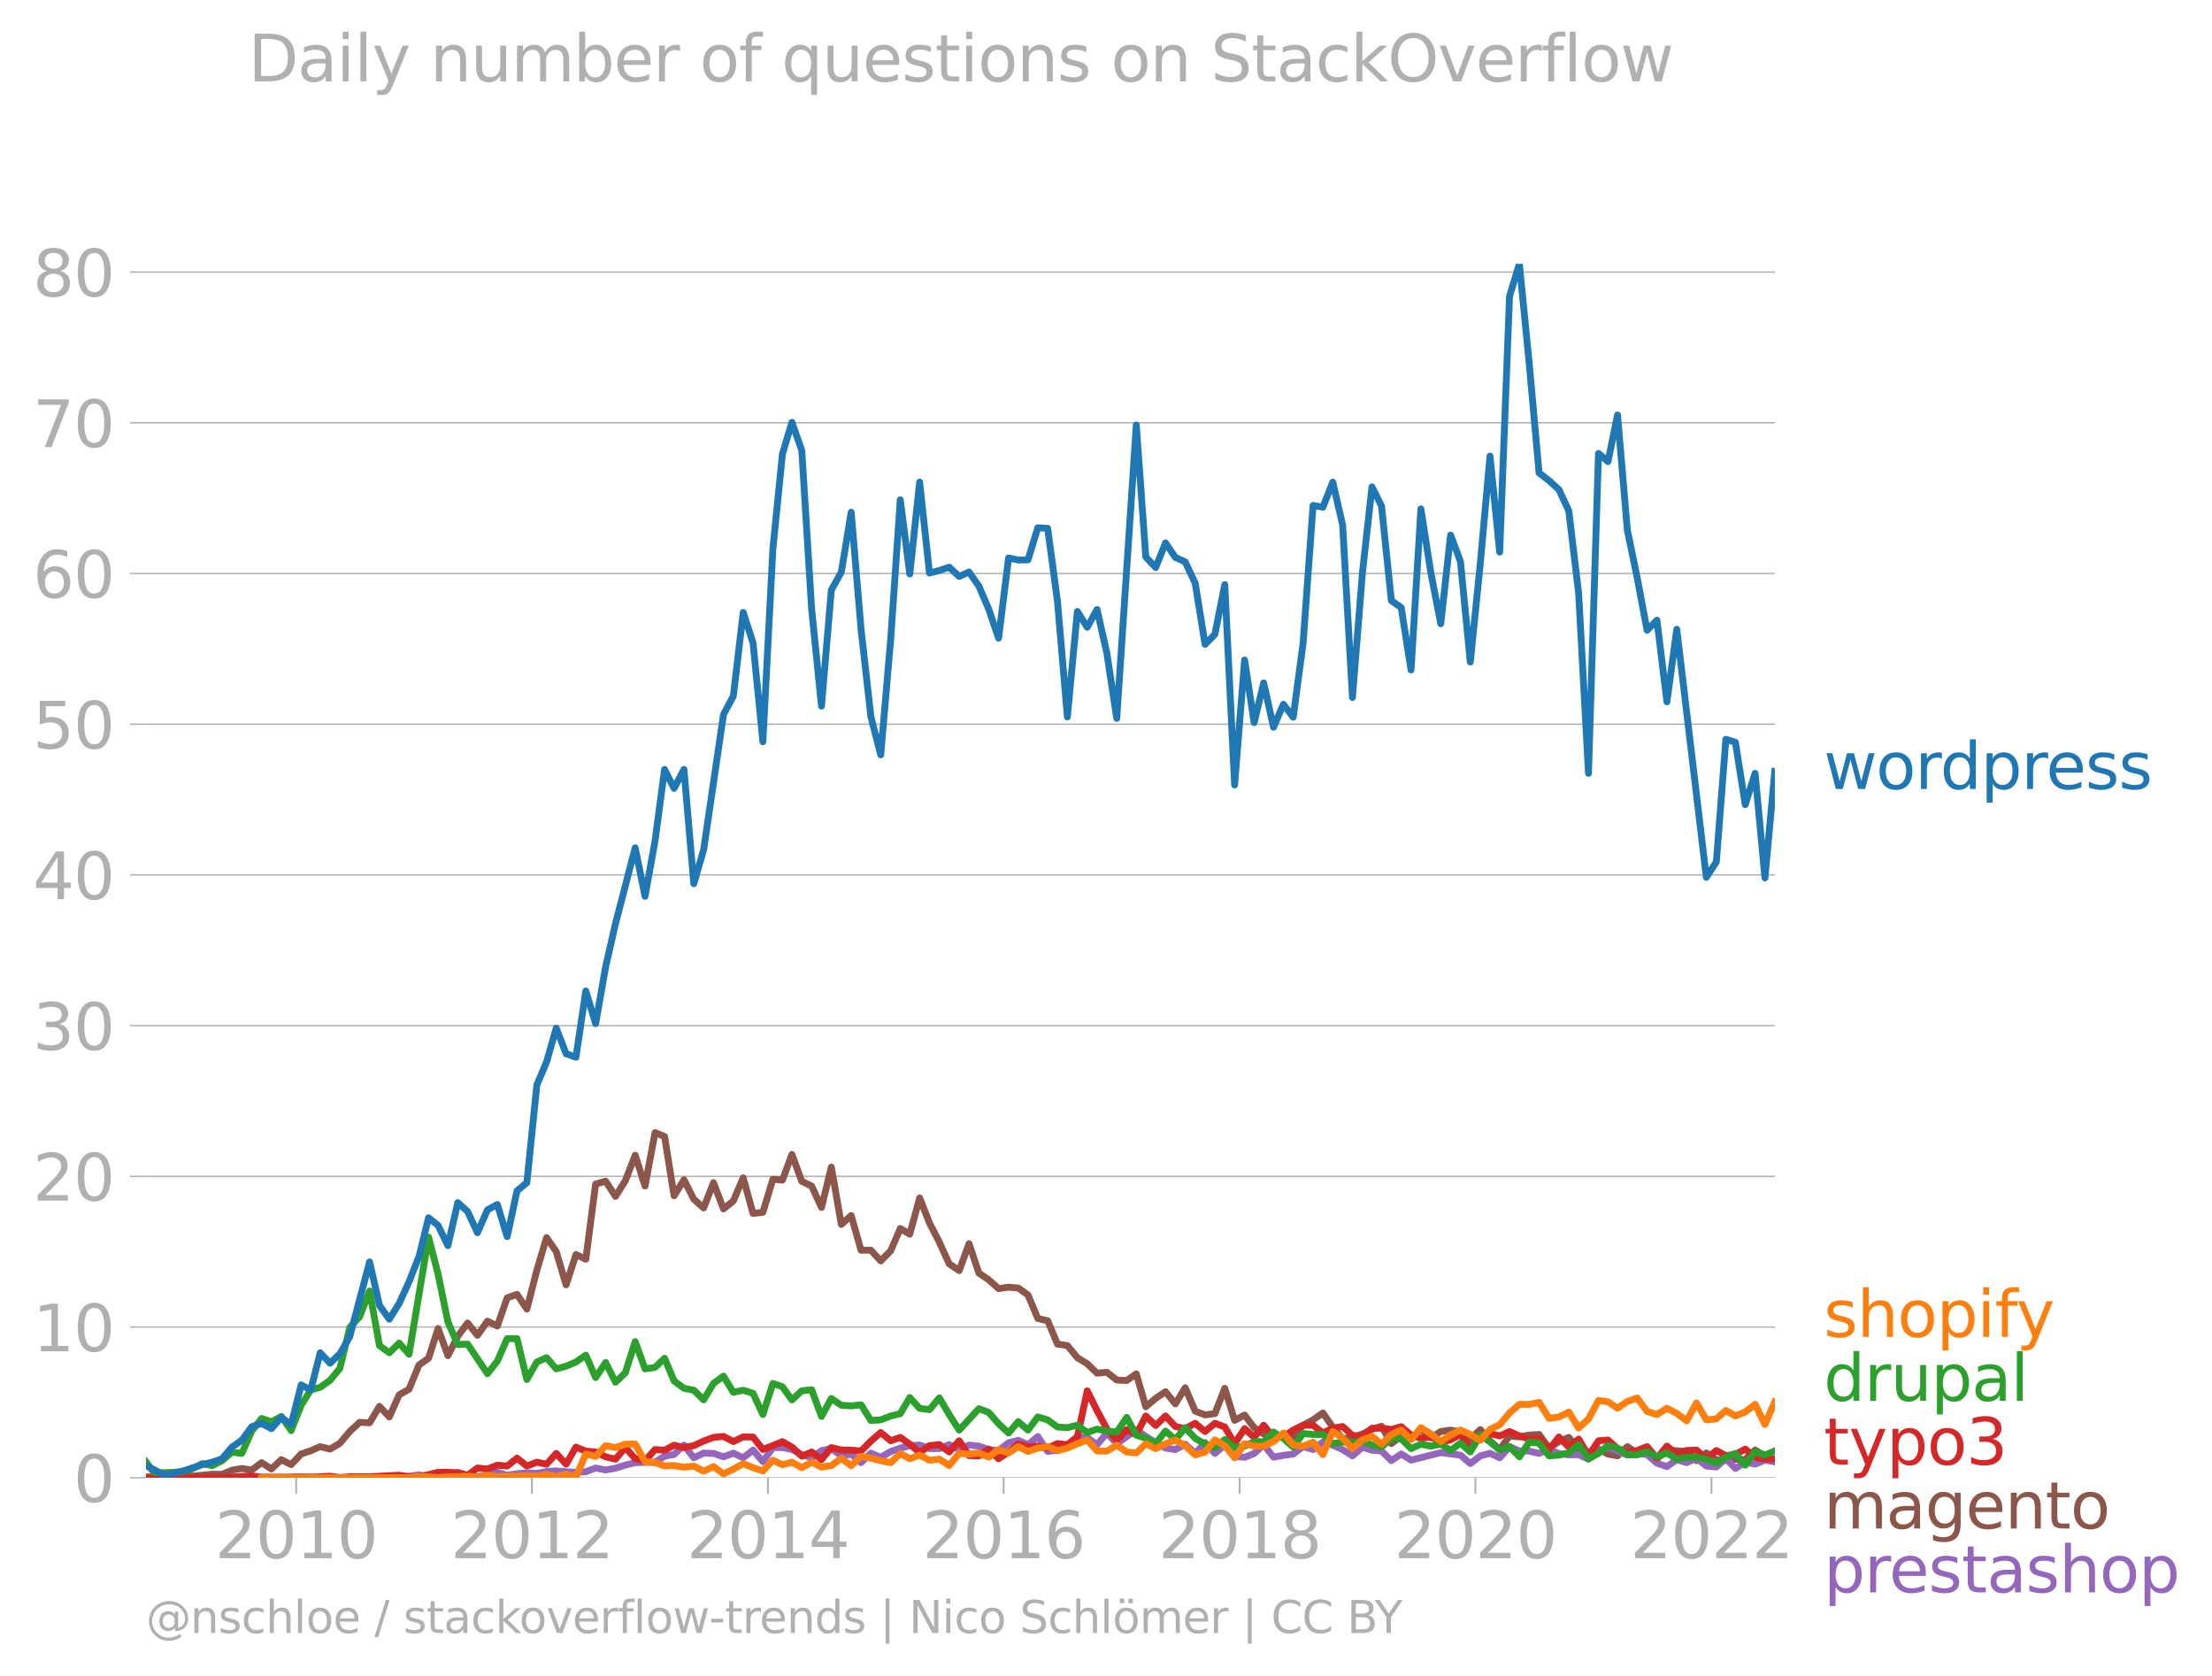 <svg xmlns:xlink="http://www.w3.org/1999/xlink" width="646.629" height="489.969" viewBox="0 0 484.972 367.477" xmlns="http://www.w3.org/2000/svg"><defs><style>*{stroke-linejoin:round;stroke-linecap:butt}</style></defs><g id="figure_1"><path d="M0 367.477h484.972V0H0v367.477z" style="fill:none" id="patch_1"/><g id="axes_1"><path d="M32.015 323.95h357.12V57.838H32.015V323.95z" style="fill:none" id="patch_2"/><g id="matplotlib.axis_1"><g id="xtick_1"><g id="line2d_1"><defs><path id="m62a0b9229e" d="M0 0v3.5" style="stroke:#b0b0b0;stroke-width:.4"/></defs><use xlink:href="#m62a0b9229e" x="64.934" y="323.95" style="fill:#b0b0b0;stroke:#b0b0b0;stroke-width:.4"/></g><g style="fill:#b0b0b0" transform="matrix(.14 0 0 -.14 47.12 341.588)" id="text_1"><defs><path id="DejaVuSans-32" d="M1228 531h2203V0H469v531q359 372 979 998 621 627 780 809 303 340 423 576 121 236 121 464 0 372-261 606-261 235-680 235-297 0-627-103-329-103-704-313v638q381 153 712 231 332 78 607 78 725 0 1156-363 431-362 431-968 0-288-108-546-107-257-392-607-78-91-497-524-418-433-1181-1211z" transform="scale(.016)"/><path id="DejaVuSans-30" d="M2034 4250q-487 0-733-480-245-479-245-1442 0-959 245-1439 246-480 733-480 491 0 736 480 246 480 246 1439 0 963-246 1442-245 480-736 480zm0 500q785 0 1199-621 414-620 414-1801 0-1178-414-1799Q2819-91 2034-91q-784 0-1198 620-414 621-414 1799 0 1181 414 1801 414 621 1198 621z" transform="scale(.016)"/><path id="DejaVuSans-31" d="M794 531h1031v3560L703 3866v575l1116 225h631V531h1031V0H794v531z" transform="scale(.016)"/></defs><use xlink:href="#DejaVuSans-32"/><use xlink:href="#DejaVuSans-30" x="63.623"/><use xlink:href="#DejaVuSans-31" x="127.246"/><use xlink:href="#DejaVuSans-30" x="190.869"/></g></g><g id="xtick_2"><use xlink:href="#m62a0b9229e" x="116.614" y="323.95" style="fill:#b0b0b0;stroke:#b0b0b0;stroke-width:.4" id="line2d_2"/><g style="fill:#b0b0b0" transform="matrix(.14 0 0 -.14 98.799 341.588)" id="text_2"><use xlink:href="#DejaVuSans-32"/><use xlink:href="#DejaVuSans-30" x="63.623"/><use xlink:href="#DejaVuSans-31" x="127.246"/><use xlink:href="#DejaVuSans-32" x="190.869"/></g></g><g id="xtick_3"><use xlink:href="#m62a0b9229e" x="168.364" y="323.95" style="fill:#b0b0b0;stroke:#b0b0b0;stroke-width:.4" id="line2d_3"/><g style="fill:#b0b0b0" transform="matrix(.14 0 0 -.14 150.55 341.588)" id="text_3"><defs><path id="DejaVuSans-34" d="M2419 4116 825 1625h1594v2491zm-166 550h794V1625h666v-525h-666V0h-628v1100H313v609l1940 2957z" transform="scale(.016)"/></defs><use xlink:href="#DejaVuSans-32"/><use xlink:href="#DejaVuSans-30" x="63.623"/><use xlink:href="#DejaVuSans-31" x="127.246"/><use xlink:href="#DejaVuSans-34" x="190.869"/></g></g><g id="xtick_4"><use xlink:href="#m62a0b9229e" x="220.044" y="323.95" style="fill:#b0b0b0;stroke:#b0b0b0;stroke-width:.4" id="line2d_4"/><g style="fill:#b0b0b0" transform="matrix(.14 0 0 -.14 202.229 341.588)" id="text_4"><defs><path id="DejaVuSans-36" d="M2113 2584q-425 0-674-291-248-290-248-796 0-503 248-796 249-292 674-292t673 292q248 293 248 796 0 506-248 796-248 291-673 291zm1253 1979v-575q-238 112-480 171-242 60-480 60-625 0-955-422-329-422-376-1275 184 272 462 417 279 145 613 145 703 0 1111-427 408-426 408-1160 0-719-425-1154Q2819-91 2113-91q-810 0-1238 620-428 621-428 1799 0 1106 525 1764t1409 658q238 0 480-47t505-140z" transform="scale(.016)"/></defs><use xlink:href="#DejaVuSans-32"/><use xlink:href="#DejaVuSans-30" x="63.623"/><use xlink:href="#DejaVuSans-31" x="127.246"/><use xlink:href="#DejaVuSans-36" x="190.869"/></g></g><g id="xtick_5"><use xlink:href="#m62a0b9229e" x="271.794" y="323.95" style="fill:#b0b0b0;stroke:#b0b0b0;stroke-width:.4" id="line2d_5"/><g style="fill:#b0b0b0" transform="matrix(.14 0 0 -.14 253.98 341.588)" id="text_5"><defs><path id="DejaVuSans-38" d="M2034 2216q-450 0-708-241-257-241-257-662 0-422 257-663 258-241 708-241t709 242q260 243 260 662 0 421-258 662-257 241-711 241zm-631 268q-406 100-633 378-226 279-226 679 0 559 398 884 399 325 1092 325 697 0 1094-325t397-884q0-400-227-679-226-278-629-378 456-106 710-416 255-309 255-755 0-679-414-1042Q2806-91 2034-91q-771 0-1186 362-414 363-414 1042 0 446 256 755 257 310 713 416zm-231 997q0-362 226-565 227-203 636-203 407 0 636 203 230 203 230 565 0 363-230 566-229 203-636 203-409 0-636-203-226-203-226-566z" transform="scale(.016)"/></defs><use xlink:href="#DejaVuSans-32"/><use xlink:href="#DejaVuSans-30" x="63.623"/><use xlink:href="#DejaVuSans-31" x="127.246"/><use xlink:href="#DejaVuSans-38" x="190.869"/></g></g><g id="xtick_6"><use xlink:href="#m62a0b9229e" x="323.474" y="323.95" style="fill:#b0b0b0;stroke:#b0b0b0;stroke-width:.4" id="line2d_6"/><g style="fill:#b0b0b0" transform="matrix(.14 0 0 -.14 305.659 341.588)" id="text_6"><use xlink:href="#DejaVuSans-32"/><use xlink:href="#DejaVuSans-30" x="63.623"/><use xlink:href="#DejaVuSans-32" x="127.246"/><use xlink:href="#DejaVuSans-30" x="190.869"/></g></g><g id="xtick_7"><use xlink:href="#m62a0b9229e" x="375.224" y="323.95" style="fill:#b0b0b0;stroke:#b0b0b0;stroke-width:.4" id="line2d_7"/><g style="fill:#b0b0b0" transform="matrix(.14 0 0 -.14 357.409 341.588)" id="text_7"><use xlink:href="#DejaVuSans-32"/><use xlink:href="#DejaVuSans-30" x="63.623"/><use xlink:href="#DejaVuSans-32" x="127.246"/><use xlink:href="#DejaVuSans-32" x="190.869"/></g></g></g><g id="matplotlib.axis_2"><g id="ytick_1"><path d="M32.015 323.95h357.12" clip-path="url(#p45ea4edca5)" style="fill:none;stroke:#b0b0b0;stroke-width:.3;stroke-linecap:square" id="line2d_8"/><g id="line2d_9"><defs><path id="m735813baf3" d="M0 0h-3.5" style="stroke:#b0b0b0;stroke-width:.3"/></defs><use xlink:href="#m735813baf3" x="32.015" y="323.95" style="fill:#b0b0b0;stroke:#b0b0b0;stroke-width:.3"/></g><use xlink:href="#DejaVuSans-30" style="fill:#b0b0b0" transform="matrix(.14 0 0 -.14 16.108 329.269)" id="text_8"/></g><g id="ytick_2"><path d="M32.015 290.912h357.12" clip-path="url(#p45ea4edca5)" style="fill:none;stroke:#b0b0b0;stroke-width:.3;stroke-linecap:square" id="line2d_10"/><use xlink:href="#m735813baf3" x="32.015" y="290.912" style="fill:#b0b0b0;stroke:#b0b0b0;stroke-width:.3" id="line2d_11"/><g style="fill:#b0b0b0" transform="matrix(.14 0 0 -.14 7.2 296.231)" id="text_9"><use xlink:href="#DejaVuSans-31"/><use xlink:href="#DejaVuSans-30" x="63.623"/></g></g><g id="ytick_3"><path d="M32.015 257.875h357.12" clip-path="url(#p45ea4edca5)" style="fill:none;stroke:#b0b0b0;stroke-width:.3;stroke-linecap:square" id="line2d_12"/><use xlink:href="#m735813baf3" x="32.015" y="257.875" style="fill:#b0b0b0;stroke:#b0b0b0;stroke-width:.3" id="line2d_13"/><g style="fill:#b0b0b0" transform="matrix(.14 0 0 -.14 7.2 263.194)" id="text_10"><use xlink:href="#DejaVuSans-32"/><use xlink:href="#DejaVuSans-30" x="63.623"/></g></g><g id="ytick_4"><path d="M32.015 224.837h357.12" clip-path="url(#p45ea4edca5)" style="fill:none;stroke:#b0b0b0;stroke-width:.3;stroke-linecap:square" id="line2d_14"/><use xlink:href="#m735813baf3" x="32.015" y="224.837" style="fill:#b0b0b0;stroke:#b0b0b0;stroke-width:.3" id="line2d_15"/><g style="fill:#b0b0b0" transform="matrix(.14 0 0 -.14 7.2 230.156)" id="text_11"><defs><path id="DejaVuSans-33" d="M2597 2516q453-97 707-404 255-306 255-756 0-690-475-1069Q2609-91 1734-91q-293 0-604 58T488 141v609q262-153 574-231 313-78 654-78 593 0 904 234t311 681q0 413-289 645-289 233-804 233h-544v519h569q465 0 712 186t247 536q0 359-255 551-254 193-729 193-260 0-557-57-297-56-653-174v562q360 100 674 150t592 50q719 0 1137-327 419-326 419-882 0-388-222-655t-631-370z" transform="scale(.016)"/></defs><use xlink:href="#DejaVuSans-33"/><use xlink:href="#DejaVuSans-30" x="63.623"/></g></g><g id="ytick_5"><path d="M32.015 191.8h357.12" clip-path="url(#p45ea4edca5)" style="fill:none;stroke:#b0b0b0;stroke-width:.3;stroke-linecap:square" id="line2d_16"/><use xlink:href="#m735813baf3" x="32.015" y="191.8" style="fill:#b0b0b0;stroke:#b0b0b0;stroke-width:.3" id="line2d_17"/><g style="fill:#b0b0b0" transform="matrix(.14 0 0 -.14 7.2 197.119)" id="text_12"><use xlink:href="#DejaVuSans-34"/><use xlink:href="#DejaVuSans-30" x="63.623"/></g></g><g id="ytick_6"><path d="M32.015 158.762h357.12" clip-path="url(#p45ea4edca5)" style="fill:none;stroke:#b0b0b0;stroke-width:.3;stroke-linecap:square" id="line2d_18"/><use xlink:href="#m735813baf3" x="32.015" y="158.762" style="fill:#b0b0b0;stroke:#b0b0b0;stroke-width:.3" id="line2d_19"/><g style="fill:#b0b0b0" transform="matrix(.14 0 0 -.14 7.2 164.081)" id="text_13"><defs><path id="DejaVuSans-35" d="M691 4666h2478v-532H1269V2991q137 47 274 70 138 23 276 23 781 0 1237-428 457-428 457-1159 0-753-469-1171Q2575-91 1722-91q-294 0-599 50Q819 9 494 109v635q281-153 581-228t634-75q541 0 856 284 316 284 316 772 0 487-316 771-315 285-856 285-253 0-505-56-251-56-513-175v2344z" transform="scale(.016)"/></defs><use xlink:href="#DejaVuSans-35"/><use xlink:href="#DejaVuSans-30" x="63.623"/></g></g><g id="ytick_7"><path d="M32.015 125.725h357.12" clip-path="url(#p45ea4edca5)" style="fill:none;stroke:#b0b0b0;stroke-width:.3;stroke-linecap:square" id="line2d_20"/><use xlink:href="#m735813baf3" x="32.015" y="125.725" style="fill:#b0b0b0;stroke:#b0b0b0;stroke-width:.3" id="line2d_21"/><g style="fill:#b0b0b0" transform="matrix(.14 0 0 -.14 7.2 131.044)" id="text_14"><use xlink:href="#DejaVuSans-36"/><use xlink:href="#DejaVuSans-30" x="63.623"/></g></g><g id="ytick_8"><path d="M32.015 92.687h357.12" clip-path="url(#p45ea4edca5)" style="fill:none;stroke:#b0b0b0;stroke-width:.3;stroke-linecap:square" id="line2d_22"/><use xlink:href="#m735813baf3" x="32.015" y="92.687" style="fill:#b0b0b0;stroke:#b0b0b0;stroke-width:.3" id="line2d_23"/><g style="fill:#b0b0b0" transform="matrix(.14 0 0 -.14 7.2 98.006)" id="text_15"><defs><path id="DejaVuSans-37" d="M525 4666h3000v-269L1831 0h-659l1594 4134H525v532z" transform="scale(.016)"/></defs><use xlink:href="#DejaVuSans-37"/><use xlink:href="#DejaVuSans-30" x="63.623"/></g></g><g id="ytick_9"><path d="M32.015 59.65h357.12" clip-path="url(#p45ea4edca5)" style="fill:none;stroke:#b0b0b0;stroke-width:.3;stroke-linecap:square" id="line2d_24"/><use xlink:href="#m735813baf3" x="32.015" y="59.65" style="fill:#b0b0b0;stroke:#b0b0b0;stroke-width:.3" id="line2d_25"/><g style="fill:#b0b0b0" transform="matrix(.14 0 0 -.14 7.2 64.968)" id="text_16"><use xlink:href="#DejaVuSans-38"/><use xlink:href="#DejaVuSans-30" x="63.623"/></g></g></g><path d="m32.015 323.95 1.664-.107 2.159-.003 4.354-.53 2.088.286 4.248-.417 2.159.025 2.16-.906 2.158-.373 2.195.32 2.16-1.599 2.158 1.386 2.16-2.047 2.159 1.087 2.194-2.344 2.089-.678 2.088-.92 2.16.543 2.159-1.29 2.159-2.565 2.16-2.017 2.194.106 2.159-3.595 2.16 2.316 2.158-4.849 2.16-1.225 2.194-5.33 2.089-1.468 2.088-6.524 2.16 5.957 2.159-4.252 2.159-2.906 2.159 2.693 2.195-3.09 2.159 1.058 2.159-6.174 2.16-.764 2.158 3.215 2.195-8.526 2.124-7.125 2.124 3.076 2.159 7.268 2.16-6.63 2.158 1.013 2.16-16.465 2.194-.64 2.16 3.34 2.159-3.446 2.159-5.585 2.159 6.757 2.195-11.723 2.088.86 2.088 12.995 2.16-3.492 2.159 4.238 2.16 1.929 2.158-5.553 2.195 5.755 2.16-1.744 2.158-5.077 2.16 7.83 2.159-.263 2.194-7.247 2.089.187 2.088-5.622 2.16 5.897 2.159 1.03 2.159 4.697 2.16-8.853 2.194 12.575 2.159-1.96 2.16 7.609 2.158-.01 2.16 2.354 2.194-2.238 2.089-4.86 2.088 1.237 2.16-7.947 2.158 5.496 2.16 4.195 2.159 4.757 2.195 1.492 2.159-5.918 2.159 6.45 2.16 1.479 2.158 1.932 2.195-.32 2.124.195 2.124 1.51 2.159 5.162 2.16.487 2.158 5.13 2.16.305 2.194 2.664 2.16 1.325 2.159 2.086 2.159-.213 2.159 1.705 2.195.106 2.088-1.457 2.088 7.212 2.16-1.84 2.159-1.464 2.16 2.675 2.158-3.527 2.195 5.115 2.16.835 2.158-.302 2.16-5.534 2.159 7.026 2.194-1.172 2.089 2.775 2.088 1.381 2.16.562 4.318.11 2.16-2.59 2.194-1.172 2.159-1.524 2.16 3.122 2.158 2.494 2.16-.256 2.194-.746 2.089-1.027 2.088-.678 2.16 3.808 2.158-1.676 2.16.685 2.159-2.177 2.194 1.918 2.16-1.393 2.159-.312 2.16.422 2.158 1.496 2.195-2.025 2.124 2.462 2.124 1.908 2.159-2.96 2.159.189 2.16-.409 2.158-.124 2.195 2.984 2.16-1.428 2.158-.917 2.16 2.569 2.159.628 2.195-.639 2.088 1.096 2.088.396 2.16-2.032 2.159 1.5 2.159-1.17 2.16 2.341 2.194-1.918 4.318.32 2.16 2.01 2.159-1.69 2.194 1.492 2.089.167 2.088-.274 2.16.085 2.159-2.11 4.318 2.558h0" clip-path="url(#p45ea4edca5)" style="fill:none;stroke:#8c564b;stroke-width:1.5;stroke-linecap:square" id="line2d_26"/><path d="m53.005 323.95 4.354-.11 4.319.11 4.353-.213 4.177.213 2.16-.11 4.318.11 2.16-.107 2.194.107 2.159-.22 2.16-.1 2.158.1 2.16-.1 2.194-.32 2.089.522 2.088-.095 4.319-.96 2.159.622 2.159.338 2.195-.427 2.159-.572 2.159.679 2.16-.348 2.158-.185 2.195.107 2.124-.408 2.124-.125 4.318.32 2.16-.15 2.159-.81 2.194.427 2.16-.388 2.159-.678 2.159-.533 4.354-.107 2.088-1.309 2.088-.396 2.16-2.042 2.159 2.788 2.16-1.026 2.158.067 2.195.746 2.16-.813 2.158 1.026 2.16-1.687 2.159 2.54 2.194-3.09h2.089l2.088.426 2.16 1.115 2.159.696 2.159-1.577 2.16-.448 2.194 1.599 2.159-.38 2.16 1.872 2.158-2.092 2.16.92 2.194-1.28 2.089-.734 2.088-.544 2.16-.124 2.158.763 2.16.008 2.159-.86 2.195 1.066 2.159-.977 2.159.23 2.16.76 2.158.2 2.195-1.705 2.124-.53 2.124.956 2.159-1.783 2.16 3.275 2.158-.302 2.16-1.084 2.194-1.811 2.16.142 2.159 1.563 2.159-2.554 2.159 2.34 4.283-3.04 2.088 1.442 2.16 1.35 2.159 1.208 2.16.334 2.158-1.187 2.195 2.025 2.16-2.38 2.158 2.38 2.16-1.83 2.159 2.47 2.194.213 2.089-.834 2.088-1.937 2.16 2.732 2.159-.388 2.159-.273 2.16-1.645 2.194.64 2.159-1.638 2.16.678 2.158.974 2.16 1.371 2.194-1.918 2.089.696 2.088.156 2.16 2.118 2.158-1.478 2.16 1.367 6.513-1.651 4.318.55 2.16 1.865 2.194-1.705 2.124-.559 2.124.985 2.159-2.458 2.159.966 2.16.025 2.158.508 2.195-.959 2.16 1.002 2.158.277 2.16-.057 2.159 1.016 2.195-1.705 2.088-.853 2.088.746 2.16.906 2.159-.373 2.159.263 2.16 1.869 2.194.746 2.159-1.514 2.16.661 2.158-.991 2.16 1.737 2.194.213 2.089-1.903 2.088 2.223 2.16-1.39 2.159.43 2.159-.87 2.159.338h0" clip-path="url(#p45ea4edca5)" style="fill:none;stroke:#9467bd;stroke-width:1.5;stroke-linecap:square" id="line2d_27"/><path d="m32.015 323.743 1.664.207 2.159-.11 2.16.11h6.37l2.16-.22 2.159.22 6.513-.426 2.16.316 10.76-.008 4.248-.213 2.159.33 2.159-.22 4.354.008 6.477-.338 2.16.338h2.194l4.177-.96 2.16-.039 2.159.146 2.159.515 2.159-1.58 2.195.213 2.159-.835 2.159.195 2.16-1.737 2.158 1.737 2.195-.853 2.124.449 2.124-2.367 2.159 2.355 2.16-3.74 2.158.877 2.16.188 2.194 1.066 2.16.508 2.159-2.533 2.159 2.423 2.159.455 2.195-2.451 2.088.163 2.088-1.123 2.16.533 2.159-.426 2.16-1.005 2.158-.807 2.195-.213 2.16 1.13 2.158-1.023 2.16.032 2.159 2.739 4.283-1.725 2.088 1.192 2.16 1.978 2.159-.913 2.159 1.684 2.16-2.643 2.194.533 2.159.018 2.16.195 2.158-2.177 2.16-1.872 2.194 1.811 2.089-.75 2.088 1.496 2.16 1.848 2.158-1.528 2.16-.234 2.159 1.62 2.195-2.452 2.159 3.254 2.159.05 2.16-1.481 2.158 2.12 2.195-1.492 2.124-1.756 2.124.584 2.159-.117 2.16.437 2.158-.988 2.16.242 2.194-1.705 2.16-10.1 2.159 4.345 2.159 4.025 2.159 2.476 2.195-2.345 2.088 1.112 2.088-4.096 2.16 2.082 2.159-2.082 2.16 2.302 2.158.469 2.195-1.172 2.16 1.804 2.158-1.804 2.16.813 2.159 3.663 2.194-3.304 2.089 1.914 2.088-2.66 2.16 2.7 2.159-.142 2.159-1.51 2.16-1.048h2.194l2.159 1.709 2.16-1.07 2.158-.362 2.16 1.961 2.194.213 2.089-1.796 2.088-.016 2.16.299 2.158-.618 2.16 1.83 2.159.727 2.194-.32 2.16 1.134 2.159-.494 2.16-1.158 2.158 2.97 2.195-2.345 2.124-.838 2.124.519 2.159-.967 2.159.967 2.16.685 2.158-.153 2.195 2.452 2.16-2.74 2.158 2.207 2.16-1.766 2.159 3.684 2.195-3.304 2.088-.16 2.088 1.865 2.16.778 2.159-.351 2.159-.86 2.16 2.565 2.194-2.664 2.159 1.75 2.16-.791 2.158-.09 2.16 1.901 2.194-1.811 2.089 1.13 2.088-.278 2.16-1.161 2.159 1.8 2.159.402 2.159-.082h0" clip-path="url(#p45ea4edca5)" style="fill:none;stroke:#d62728;stroke-width:1.5;stroke-linecap:square" id="line2d_28"/><g style="fill:#1f77b4" transform="matrix(.14 0 0 -.14 399.849 172.963)" id="text_17"><defs><path id="DejaVuSans-77" d="M269 3500h575l719-2731 715 2731h678l719-2731 716 2731h575L4050 0h-678l-753 2869L1863 0h-679L269 3500z" transform="scale(.016)"/><path id="DejaVuSans-6f" d="M1959 3097q-462 0-731-361t-269-989q0-628 267-989 268-361 733-361 460 0 728 362 269 363 269 988 0 622-269 986-268 364-728 364zm0 487q750 0 1178-488 429-487 429-1349 0-859-429-1349Q2709-91 1959-91q-753 0-1180 489-426 490-426 1349 0 862 426 1349 427 488 1180 488z" transform="scale(.016)"/><path id="DejaVuSans-72" d="M2631 2963q-97 56-211 82-114 27-251 27-488 0-749-317t-261-911V0H581v3500h578v-544q182 319 472 473 291 155 707 155 59 0 131-8 72-7 159-23l3-590z" transform="scale(.016)"/><path id="DejaVuSans-64" d="M2906 2969v1894h575V0h-575v525q-181-312-458-464-276-152-664-152-634 0-1033 506-398 507-398 1332t398 1331q399 506 1033 506 388 0 664-152 277-151 458-463zM947 1747q0-634 261-995t717-361q456 0 718 361 263 361 263 995t-263 995q-262 361-718 361t-717-361q-261-361-261-995z" transform="scale(.016)"/><path id="DejaVuSans-70" d="M1159 525v-1856H581v4831h578v-531q182 312 458 463 277 152 661 152 638 0 1036-506 399-506 399-1331T3314 415Q2916-91 2278-91q-384 0-661 152-276 152-458 464zm1957 1222q0 634-261 995t-717 361q-457 0-718-361t-261-995q0-634 261-995t718-361q456 0 717 361t261 995z" transform="scale(.016)"/><path id="DejaVuSans-65" d="M3597 1894v-281H953q38-594 358-905t892-311q331 0 642 81t618 244V178Q3153 47 2828-22t-659-69q-838 0-1327 487-489 488-489 1320 0 859 464 1363 464 505 1252 505 706 0 1117-455 411-454 411-1235zm-575 169q-6 471-264 752-258 282-683 282-481 0-770-272t-333-766l2050 4z" transform="scale(.016)"/><path id="DejaVuSans-73" d="M2834 3397v-544q-243 125-506 187-262 63-544 63-428 0-642-131t-214-394q0-200 153-314t616-217l197-44q612-131 870-370t258-667q0-488-386-773Q2250-91 1575-91q-281 0-586 55T347 128v594q319-166 628-249 309-82 613-82 406 0 624 139 219 139 219 392 0 234-158 359-157 125-692 241l-200 47q-534 112-772 345-237 233-237 639 0 494 350 762 350 269 994 269 318 0 599-47 282-46 519-140z" transform="scale(.016)"/></defs><use xlink:href="#DejaVuSans-77"/><use xlink:href="#DejaVuSans-6f" x="81.787"/><use xlink:href="#DejaVuSans-72" x="142.969"/><use xlink:href="#DejaVuSans-64" x="182.332"/><use xlink:href="#DejaVuSans-70" x="245.809"/><use xlink:href="#DejaVuSans-72" x="309.285"/><use xlink:href="#DejaVuSans-65" x="348.148"/><use xlink:href="#DejaVuSans-73" x="409.672"/><use xlink:href="#DejaVuSans-73" x="461.771"/></g><g style="fill:#ff7f0e" transform="matrix(.14 0 0 -.14 399.849 293.078)" id="text_18"><defs><path id="DejaVuSans-68" d="M3513 2113V0h-575v2094q0 497-194 743-194 247-581 247-466 0-735-297-269-296-269-809V0H581v4863h578V2956q207 316 486 472 280 156 646 156 603 0 912-373 310-373 310-1098z" transform="scale(.016)"/><path id="DejaVuSans-69" d="M603 3500h575V0H603v3500zm0 1363h575v-729H603v729z" transform="scale(.016)"/><path id="DejaVuSans-66" d="M2375 4863v-479h-550q-309 0-430-125-120-125-120-450v-309h947v-447h-947V0H697v3053H147v447h550v244q0 584 272 851 272 268 862 268h544z" transform="scale(.016)"/><path id="DejaVuSans-79" d="M2059-325q-243-625-475-815-231-191-618-191H506v481h338q237 0 368 113 132 112 291 531l103 262L191 3500h609L1894 763l1094 2737h609L2059-325z" transform="scale(.016)"/></defs><use xlink:href="#DejaVuSans-73"/><use xlink:href="#DejaVuSans-68" x="52.1"/><use xlink:href="#DejaVuSans-6f" x="115.479"/><use xlink:href="#DejaVuSans-70" x="176.66"/><use xlink:href="#DejaVuSans-69" x="240.137"/><use xlink:href="#DejaVuSans-66" x="267.92"/><use xlink:href="#DejaVuSans-79" x="301.375"/></g><g style="fill:#2ca02c" transform="matrix(.14 0 0 -.14 399.849 307.078)" id="text_19"><defs><path id="DejaVuSans-75" d="M544 1381v2119h575V1403q0-497 193-746 194-248 582-248 465 0 735 297 271 297 271 810v1984h575V0h-575v538q-209-319-486-474-276-155-642-155-603 0-916 375-312 375-312 1097zm1447 2203z" transform="scale(.016)"/><path id="DejaVuSans-61" d="M2194 1759q-697 0-966-159t-269-544q0-306 202-486 202-179 548-179 479 0 768 339t289 901v128h-572zm1147 238V0h-575v531q-197-318-491-470T1556-91q-537 0-855 302-317 302-317 808 0 590 395 890 396 300 1180 300h807v57q0 397-261 614t-733 217q-300 0-585-72-284-72-546-216v532q315 122 612 182 297 61 578 61 760 0 1135-394 375-393 375-1193z" transform="scale(.016)"/><path id="DejaVuSans-6c" d="M603 4863h575V0H603v4863z" transform="scale(.016)"/></defs><use xlink:href="#DejaVuSans-64"/><use xlink:href="#DejaVuSans-72" x="63.477"/><use xlink:href="#DejaVuSans-75" x="104.59"/><use xlink:href="#DejaVuSans-70" x="167.969"/><use xlink:href="#DejaVuSans-61" x="231.445"/><use xlink:href="#DejaVuSans-6c" x="292.725"/></g><g style="fill:#d62728" transform="matrix(.14 0 0 -.14 399.849 321.078)" id="text_20"><defs><path id="DejaVuSans-74" d="M1172 4494v-994h1184v-447H1172V1153q0-428 117-550t477-122h590V0h-590q-666 0-919 248-253 249-253 905v1900H172v447h422v994h578z" transform="scale(.016)"/></defs><use xlink:href="#DejaVuSans-74"/><use xlink:href="#DejaVuSans-79" x="39.209"/><use xlink:href="#DejaVuSans-70" x="98.389"/><use xlink:href="#DejaVuSans-6f" x="161.865"/><use xlink:href="#DejaVuSans-33" x="223.047"/></g><g style="fill:#9467bd" transform="matrix(.14 0 0 -.14 399.849 349.078)" id="text_21"><use xlink:href="#DejaVuSans-70"/><use xlink:href="#DejaVuSans-72" x="63.477"/><use xlink:href="#DejaVuSans-65" x="102.34"/><use xlink:href="#DejaVuSans-73" x="163.863"/><use xlink:href="#DejaVuSans-74" x="215.963"/><use xlink:href="#DejaVuSans-61" x="255.172"/><use xlink:href="#DejaVuSans-73" x="316.451"/><use xlink:href="#DejaVuSans-68" x="368.551"/><use xlink:href="#DejaVuSans-6f" x="431.93"/><use xlink:href="#DejaVuSans-70" x="493.111"/></g><g style="fill:#8c564b" transform="matrix(.14 0 0 -.14 399.849 335.078)" id="text_22"><defs><path id="DejaVuSans-6d" d="M3328 2828q216 388 516 572t706 184q547 0 844-383 297-382 297-1088V0h-578v2094q0 503-179 746-178 244-543 244-447 0-707-297-259-296-259-809V0h-578v2094q0 506-178 748t-550 242q-441 0-701-298-259-298-259-808V0H581v3500h578v-544q197 322 472 475t653 153q382 0 649-194 267-193 395-562z" transform="scale(.016)"/><path id="DejaVuSans-67" d="M2906 1791q0 625-258 968-257 344-723 344-462 0-720-344-258-343-258-968 0-622 258-966t720-344q466 0 723 344 258 344 258 966zm575-1357q0-893-397-1329-396-436-1215-436-303 0-572 45t-522 139v559q253-137 500-202 247-66 503-66 566 0 847 295t281 892v285q-178-310-456-463T1784 0Q1141 0 747 490 353 981 353 1791q0 812 394 1302 394 491 1037 491 388 0 666-153t456-462v531h575V434z" transform="scale(.016)"/><path id="DejaVuSans-6e" d="M3513 2113V0h-575v2094q0 497-194 743-194 247-581 247-466 0-735-297-269-296-269-809V0H581v3500h578v-544q207 316 486 472 280 156 646 156 603 0 912-373 310-373 310-1098z" transform="scale(.016)"/></defs><use xlink:href="#DejaVuSans-6d"/><use xlink:href="#DejaVuSans-61" x="97.412"/><use xlink:href="#DejaVuSans-67" x="158.691"/><use xlink:href="#DejaVuSans-65" x="222.168"/><use xlink:href="#DejaVuSans-6e" x="283.691"/><use xlink:href="#DejaVuSans-74" x="347.07"/><use xlink:href="#DejaVuSans-6f" x="386.279"/></g><g style="fill:#b0b0b0" transform="matrix(.097 0 0 -.097 32.015 357.986)" id="text_23"><defs><path id="DejaVuSans-40" d="M2381 1678q0-447 222-702 222-254 610-254 384 0 604 256 221 256 221 700 0 438-225 695-225 258-607 258-378 0-602-256-223-256-223-697zm1703-934q-187-241-429-355t-564-114q-538 0-874 389t-336 1014q0 625 337 1015 338 391 873 391 322 0 565-117 244-117 428-354v409h447V722q457 69 714 417 258 349 258 902 0 334-99 628-98 294-298 544-325 409-792 626t-1017 217q-384 0-738-102-353-101-653-301-490-319-767-836-276-517-276-1120 0-497 179-932 180-434 521-765 328-325 759-495 431-171 922-171 403 0 792 136t714 389l281-347q-390-303-851-464t-936-161q-578 0-1091 205-512 205-912 595Q841 78 631 592q-209 514-209 1105 0 569 212 1084 213 516 607 907 403 396 931 607t1119 211q662 0 1229-272 568-271 952-771 234-307 357-666 124-359 124-744 0-822-497-1297T4084 263v481z" transform="scale(.016)"/><path id="DejaVuSans-63" d="M3122 3366v-538q-244 135-489 202t-495 67q-560 0-870-355-309-354-309-995t309-996q310-354 870-354 250 0 495 67t489 202V134Q2881 22 2623-34q-257-57-548-57-791 0-1257 497-465 497-465 1341 0 856 470 1346 471 491 1290 491 265 0 518-55 253-54 491-163z" transform="scale(.016)"/><path id="DejaVuSans-2f" d="M1625 4666h531L531-594H0l1625 5260z" transform="scale(.016)"/><path id="DejaVuSans-6b" d="M581 4863h578V1991l1716 1509h734L1753 1863 3688 0h-750L1159 1709V0H581v4863z" transform="scale(.016)"/><path id="DejaVuSans-76" d="M191 3500h609L1894 563l1094 2937h609L2284 0h-781L191 3500z" transform="scale(.016)"/><path id="DejaVuSans-2d" d="M313 2009h1684v-512H313v512z" transform="scale(.016)"/><path id="DejaVuSans-7c" d="M1344 4891v-6400H813v6400h531z" transform="scale(.016)"/><path id="DejaVuSans-4e" d="M628 4666h850L3547 763v3903h612V0h-850L1241 3903V0H628v4666z" transform="scale(.016)"/><path id="DejaVuSans-53" d="M3425 4513v-616q-359 172-678 256-319 85-616 85-515 0-795-200t-280-569q0-310 186-468 186-157 705-254l381-78q706-135 1042-474t336-907q0-679-455-1029Q2797-91 1919-91q-331 0-705 75-373 75-773 222v650q384-215 753-325 369-109 725-109 540 0 834 212 294 213 294 607 0 343-211 537t-692 291l-385 75q-706 140-1022 440-315 300-315 835 0 619 436 975t1201 356q329 0 669-60 341-59 697-177z" transform="scale(.016)"/><path id="DejaVuSans-f6" d="M1959 3097q-462 0-731-361t-269-989q0-628 267-989 268-361 733-361 460 0 728 362 269 363 269 988 0 622-269 986-268 364-728 364zm0 487q750 0 1178-488 429-487 429-1349 0-859-429-1349Q2709-91 1959-91q-753 0-1180 489-426 490-426 1349 0 862 426 1349 427 488 1180 488zm295 1266h634v-631h-634v631zm-1222 0h634v-631h-634v631z" transform="scale(.016)"/><path id="DejaVuSans-43" d="M4122 4306v-665q-319 297-680 443-361 147-767 147-800 0-1225-489t-425-1414q0-922 425-1411t1225-489q406 0 767 147t680 444V359q-331-225-702-338-370-112-782-112-1060 0-1670 648-609 649-609 1771 0 1125 609 1773 610 649 1670 649 418 0 788-111 371-111 696-333z" transform="scale(.016)"/><path id="DejaVuSans-42" d="M1259 2228V519h1013q509 0 754 211 246 211 246 645 0 438-246 645-245 208-754 208H1259zm0 1919V2741h935q462 0 688 173 227 174 227 530 0 353-227 528-226 175-688 175h-935zm-631 519h1613q722 0 1112-300 391-300 391-853 0-429-200-682t-588-315q466-100 724-418 258-317 258-792 0-625-425-966Q3088 0 2303 0H628v4666z" transform="scale(.016)"/><path id="DejaVuSans-59" d="M-13 4666h679l1293-1919 1285 1919h678L2272 2222V0h-634v2222L-13 4666z" transform="scale(.016)"/></defs><use xlink:href="#DejaVuSans-40"/><use xlink:href="#DejaVuSans-6e" x="100"/><use xlink:href="#DejaVuSans-73" x="163.379"/><use xlink:href="#DejaVuSans-63" x="215.479"/><use xlink:href="#DejaVuSans-68" x="270.459"/><use xlink:href="#DejaVuSans-6c" x="333.838"/><use xlink:href="#DejaVuSans-6f" x="361.621"/><use xlink:href="#DejaVuSans-65" x="422.803"/><use xlink:href="#DejaVuSans-20" x="484.326"/><use xlink:href="#DejaVuSans-2f" x="516.113"/><use xlink:href="#DejaVuSans-20" x="549.805"/><use xlink:href="#DejaVuSans-73" x="581.592"/><use xlink:href="#DejaVuSans-74" x="633.691"/><use xlink:href="#DejaVuSans-61" x="672.9"/><use xlink:href="#DejaVuSans-63" x="734.18"/><use xlink:href="#DejaVuSans-6b" x="789.16"/><use xlink:href="#DejaVuSans-6f" x="843.445"/><use xlink:href="#DejaVuSans-76" x="904.627"/><use xlink:href="#DejaVuSans-65" x="963.807"/><use xlink:href="#DejaVuSans-72" x="1025.33"/><use xlink:href="#DejaVuSans-66" x="1066.443"/><use xlink:href="#DejaVuSans-6c" x="1101.648"/><use xlink:href="#DejaVuSans-6f" x="1129.432"/><use xlink:href="#DejaVuSans-77" x="1190.613"/><use xlink:href="#DejaVuSans-2d" x="1272.4"/><use xlink:href="#DejaVuSans-74" x="1308.484"/><use xlink:href="#DejaVuSans-72" x="1347.693"/><use xlink:href="#DejaVuSans-65" x="1386.557"/><use xlink:href="#DejaVuSans-6e" x="1448.08"/><use xlink:href="#DejaVuSans-64" x="1511.459"/><use xlink:href="#DejaVuSans-73" x="1574.936"/><use xlink:href="#DejaVuSans-20" x="1627.035"/><use xlink:href="#DejaVuSans-7c" x="1658.822"/><use xlink:href="#DejaVuSans-20" x="1692.514"/><use xlink:href="#DejaVuSans-4e" x="1724.301"/><use xlink:href="#DejaVuSans-69" x="1799.105"/><use xlink:href="#DejaVuSans-63" x="1826.889"/><use xlink:href="#DejaVuSans-6f" x="1881.869"/><use xlink:href="#DejaVuSans-20" x="1943.051"/><use xlink:href="#DejaVuSans-53" x="1974.838"/><use xlink:href="#DejaVuSans-63" x="2038.314"/><use xlink:href="#DejaVuSans-68" x="2093.295"/><use xlink:href="#DejaVuSans-6c" x="2156.674"/><use xlink:href="#DejaVuSans-f6" x="2184.457"/><use xlink:href="#DejaVuSans-6d" x="2245.639"/><use xlink:href="#DejaVuSans-65" x="2343.051"/><use xlink:href="#DejaVuSans-72" x="2404.574"/><use xlink:href="#DejaVuSans-20" x="2445.688"/><use xlink:href="#DejaVuSans-7c" x="2477.475"/><use xlink:href="#DejaVuSans-20" x="2511.166"/><use xlink:href="#DejaVuSans-43" x="2542.953"/><use xlink:href="#DejaVuSans-43" x="2612.777"/><use xlink:href="#DejaVuSans-20" x="2682.602"/><use xlink:href="#DejaVuSans-42" x="2714.389"/><use xlink:href="#DejaVuSans-59" x="2777.492"/></g><g style="fill:#b0b0b0" transform="matrix(.14 0 0 -.14 54.43 17.838)" id="text_24"><defs><path id="DejaVuSans-44" d="M1259 4147V519h763q966 0 1414 437 448 438 448 1382 0 937-448 1373t-1414 436h-763zm-631 519h1297q1356 0 1990-564 635-564 635-1764 0-1207-638-1773Q3275 0 1925 0H628v4666z" transform="scale(.016)"/><path id="DejaVuSans-62" d="M3116 1747q0 634-261 995t-717 361q-457 0-718-361t-261-995q0-634 261-995t718-361q456 0 717 361t261 995zM1159 2969q182 312 458 463 277 152 661 152 638 0 1036-506 399-506 399-1331T3314 415Q2916-91 2278-91q-384 0-661 152-276 152-458 464V0H581v4863h578V2969z" transform="scale(.016)"/><path id="DejaVuSans-71" d="M947 1747q0-634 261-995t717-361q456 0 718 361 263 361 263 995t-263 995q-262 361-718 361t-717-361q-261-361-261-995zM2906 525q-181-312-458-464-276-152-664-152-634 0-1033 506-398 507-398 1332t398 1331q399 506 1033 506 388 0 664-152 277-151 458-463v531h575v-4831h-575V525z" transform="scale(.016)"/><path id="DejaVuSans-4f" d="M2522 4238q-688 0-1093-513-404-512-404-1397 0-881 404-1394 405-512 1093-512 687 0 1089 512 402 513 402 1394 0 885-402 1397-402 513-1089 513zm0 512q981 0 1568-658 588-658 588-1764 0-1103-588-1761Q3503-91 2522-91q-984 0-1574 656-589 657-589 1763t589 1764q590 658 1574 658z" transform="scale(.016)"/></defs><use xlink:href="#DejaVuSans-44"/><use xlink:href="#DejaVuSans-61" x="77.002"/><use xlink:href="#DejaVuSans-69" x="138.281"/><use xlink:href="#DejaVuSans-6c" x="166.064"/><use xlink:href="#DejaVuSans-79" x="193.848"/><use xlink:href="#DejaVuSans-20" x="253.027"/><use xlink:href="#DejaVuSans-6e" x="284.814"/><use xlink:href="#DejaVuSans-75" x="348.193"/><use xlink:href="#DejaVuSans-6d" x="411.572"/><use xlink:href="#DejaVuSans-62" x="508.984"/><use xlink:href="#DejaVuSans-65" x="572.461"/><use xlink:href="#DejaVuSans-72" x="633.984"/><use xlink:href="#DejaVuSans-20" x="675.098"/><use xlink:href="#DejaVuSans-6f" x="706.885"/><use xlink:href="#DejaVuSans-66" x="768.066"/><use xlink:href="#DejaVuSans-20" x="803.271"/><use xlink:href="#DejaVuSans-71" x="835.059"/><use xlink:href="#DejaVuSans-75" x="898.535"/><use xlink:href="#DejaVuSans-65" x="961.914"/><use xlink:href="#DejaVuSans-73" x="1023.438"/><use xlink:href="#DejaVuSans-74" x="1075.537"/><use xlink:href="#DejaVuSans-69" x="1114.746"/><use xlink:href="#DejaVuSans-6f" x="1142.529"/><use xlink:href="#DejaVuSans-6e" x="1203.711"/><use xlink:href="#DejaVuSans-73" x="1267.09"/><use xlink:href="#DejaVuSans-20" x="1319.189"/><use xlink:href="#DejaVuSans-6f" x="1350.977"/><use xlink:href="#DejaVuSans-6e" x="1412.158"/><use xlink:href="#DejaVuSans-20" x="1475.537"/><use xlink:href="#DejaVuSans-53" x="1507.324"/><use xlink:href="#DejaVuSans-74" x="1570.801"/><use xlink:href="#DejaVuSans-61" x="1610.01"/><use xlink:href="#DejaVuSans-63" x="1671.289"/><use xlink:href="#DejaVuSans-6b" x="1726.27"/><use xlink:href="#DejaVuSans-4f" x="1784.18"/><use xlink:href="#DejaVuSans-76" x="1862.891"/><use xlink:href="#DejaVuSans-65" x="1922.07"/><use xlink:href="#DejaVuSans-72" x="1983.594"/><use xlink:href="#DejaVuSans-66" x="2024.707"/><use xlink:href="#DejaVuSans-6c" x="2059.912"/><use xlink:href="#DejaVuSans-6f" x="2087.695"/><use xlink:href="#DejaVuSans-77" x="2148.877"/></g><path d="m32.015 320.44 1.664 2.338 2.159.07 2.16-.07 2.194-.214 2.088-.62 2.089-1.085 2.159.448 2.159-1.087 2.16-1.887 2.158.288 2.195-4.902 2.16-2.764 2.158.739 2.16-1.18 2.159 3.098 2.194-5.542 2.089-3.353 2.088-.59 2.16-1.541 2.159-2.615 2.159-8.949 2.16-2.348 2.194-5.648 2.159 11.96 2.16 1.575 2.158-2.125 2.16 2.444 4.283-25.672 2.088 8.088 2.16 10.515 2.159 4.938 2.159-.092 4.354 6.486 2.159-2.742 2.159-4.931 2.16-.025 2.158 8.977 2.195-3.836 2.124-.952 2.124 2.444 2.159-.576 2.16-.916 2.158-1.507 2.16 4.917 2.194-3.304 2.16 4.334 2.159-2.096 2.159-6.824 2.159 5.972 2.195-.32 2.088-2.002 2.088 4.986 2.16 1.606 2.159.419 2.16 2.113 2.158-3.605 2.195-1.599 2.16 3.553 2.158-.462 2.16.682 2.159 4.646 2.194-6.82 2.089.734 2.088 2.89 2.16-2 2.159-.239 2.159 5.855 2.16-3.937 2.194 1.492 2.159.132 2.16-.238 2.158 3.432 2.16-.128 2.194-.853 2.089-.506 2.088-3.544 2.16 2.388 2.158.277 2.16-2.59 2.159 3.655 2.195 3.41 4.318-4.689 2.16.818 2.158 2.486 2.195 2.025 2.124-2.499 2.124 1.86 2.159-2.881 2.16.643 2.158 1.56 2.16.145 2.194-.533 2.16 1.599 2.159-.746 2.159.415 2.159.224 2.195-3.197 2.088 3.894 2.088.688 2.16 1.144 2.159-2.742 2.16 1.861 2.158-2.607 2.195 2.344 2.16 1.254 2.158.771 2.16-1.762 2.159 1.762 2.194-.32 2.089-.978 2.088.02 2.16-2.136 2.159 1.39 2.159 1.914 2.16-2.98 2.194.213 2.159.014 2.16 2.01 2.158-.358 2.16.039 2.194-.213 2.089.795 2.088.484 2.16-1.986 2.158.174 2.16 2.139 2.159-.967 2.194.427 2.16-.452 2.159 1.41 2.16-1.63 2.158 1.95 2.195-3.73 2.124 1.518 2.124 1.786 2.159-.753 2.159 2.245 2.16-3.236 2.158.252 2.195 2.771 2.16-.16 2.158-.48 2.16-1.832 2.159 3.111 2.195-1.172 2.088-1.75 2.088.578 2.16 1.435 2.159.057 2.159-.718 2.16 1.144 2.194-.852 2.159 1.36 2.16-.401 2.158-.04 2.16.466 2.194.853 2.089-1.287 2.088-.845 2.16 2.576 2.159-3.002 2.159.8 2.159-.907h0" clip-path="url(#p45ea4edca5)" style="fill:none;stroke:#2ca02c;stroke-width:1.5;stroke-linecap:square" id="line2d_29"/><path d="m57.36 323.95 2.158-.107 4.319.107h25.84l2.194-.32 4.177.32 2.16-.22 2.159.007 2.159-.118 2.159.224 2.195-.426 2.159.313 6.477-.206 2.195.106 2.124-.364 2.124.47 2.159-.557 2.16.558 2.158-4.963 2.16.487 2.194-2.345 2.16.426 2.159-.746 2.159-.025 2.159 3.862 2.195.213 2.088.708 2.088-.069 2.16.352 2.159-.245 2.16 1.126 2.158-1.02 2.195 1.6 2.16-1.02 2.158-1.219 2.16.888 2.159.71 2.194-2.344 2.089 1.005 2.088-.579 2.16 1.208 2.159-1.208 2.159 1.098 2.16-.352 2.194-1.598 2.159 1.62 2.16-2.046 2.158.394 2.16.565 2.194.426 2.089-2.006 2.088 1.153 2.16-.799 2.158 1.12 2.16-.239 2.159 1.41 2.195-2.664 2.159.153 2.159-.26 2.16.92 2.158-1.665 2.195.746 2.124-1.4 2.124 1.08 2.159-.743 2.16-.323 2.158.874 2.16-.554 2.194-.96 2.16-.799 2.159 2.398 2.159.025 2.159-1.304 2.195 1.492 2.088.221 2.088-2.032 2.16 1.073 2.159-1.073 2.16-.8 2.158 1.226 2.195 2.025 2.16-.608 2.158-2.696 2.16 1.265 2.159 2.678 2.194-3.09 2.089.498 2.088.035 2.16-1.002 2.159-1.876 2.159 2.647 2.16.23 2.194-.852 2.159 2.714 2.16-5.059 2.158 1.425 2.16 2.305 2.194-1.918 2.089-.773 2.088 1.732 2.16-2.117 2.158-.973 2.16 2.074 2.159-2.607 2.194 1.385 2.16 1.663 2.159-1.45 2.16-1.083 2.158.977 2.195 1.279 2.124-2.389 2.124-1.022 2.159-2.59 2.159-1.886 2.16.015 2.158-.441 2.195 3.517 2.16-.323 2.158-1.063 2.16 3.485 2.159-1.992 2.195-4.05 2.088.308 2.088 1.397 2.16-1.5 2.159-.738 2.159 2.941 2.16.682 2.194-1.385 2.159 1.144 2.16 1.627 2.158-3.94 2.16 3.727 2.194-.213 2.089-1.854 2.088 1.214 2.16-.892 2.159-1.666 2.159 4.42 2.159-4.953h0" clip-path="url(#p45ea4edca5)" style="fill:none;stroke:#ff7f0e;stroke-width:1.5;stroke-linecap:square" id="line2d_30"/><path d="m32.015 321.266 3.823 2.023 2.16-.298 2.194-.533 4.177-1.386 2.159-.536 2.159-.743 2.16-2.56 2.158-1.49 2.195-2.983 2.16-.704 2.158 1.13 2.16-2.451 2.159 1.598 2.194-8.739 2.089 1.123 2.088-8.156 2.16 2.28 2.159-2.067 2.159-3.77 4.354-16.372 2.159 9.545 2.16 3.03 2.158-3.47 2.16-4.736 2.194-5.542 2.089-8.499 2.088 1.679 2.16 4.433 2.159-9.442 2.159 1.954 2.159 4.653 2.195-5.009 2.159-1.186 2.159 7.048 2.16-10.022 2.158-1.808 2.195-21.42 2.124-5.028 2.124-7.442 2.159 5.634 2.16.76 2.158-14.525 2.16 7.172 2.194-12.47 2.16-9.46 4.318-16.628 2.159 10.636 2.195-12.15 2.088-15.666 2.088 4.157 2.16-4.157 2.159 25.045 2.16-7.425 4.353-29.662 2.16-4.036 2.158-18.345 2.16 6.672 2.159 21.677 2.194-42.31 2.089-20.758 2.088-6.95 2.16 6.163 2.159 34.76 2.159 21.294 2.16-25.45 2.194-3.943 2.159-13.116 2.16 25.585 2.158 19.236 2.16 8.366 2.194-25.47 2.089-30.446 2.088 16.271 2.16-20.15 2.158 19.937 2.16-.554 2.159-.725 2.195 2.025 2.159-.97 2.159 3.102 2.16 5.047 2.158 6.356 2.195-17.585 2.124.449 2.124-.022 2.159-7.038 2.16.11 2.158 16.079 2.16 25.272 2.194-23.127 2.16 3.471 2.159-3.897 2.159 9.624 2.159 14.248 4.283-64.324 2.088 28.942 2.16 2.302 2.159-5.392 2.16 3.19 2.158.966 2.195 4.69 2.16 13.395 2.158-2.206 2.16-10.899 2.159 43.937 2.194-27.39 2.089 13.714 2.088-8.705 2.16 9.72 2.159-5.03 2.159 2.827 2.16-16.149 2.194-30.267 2.159.384 2.16-5.5 2.158 9.354 2.16 37.859 2.194-27.39 2.089-18.783 2.088 4.183 2.16 20.76 2.158 1.514 2.16 13.684 2.159-35.319 2.194 14.068 2.16 11.12 2.159-19.433 2.16 5.777 2.158 22.039 2.195-21.634 2.124-23.509 2.124 21.057 2.159-56.1 2.159-7.097 2.16 21.854 2.158 23.972 2.195 1.705 2.16 1.965 2.158 4.643 2.16 18.042 2.159 39.507 2.195-70.125 2.088 1.781 2.088-10.2 2.16 25.272 2.159 10.43 2.159 11.485 2.16-2.213 2.194 17.904 2.159-15.911 6.478 54.384 2.194-3.41 2.089-26.857 2.088.64 2.16 13.676 2.159-6.856 2.159 22.934 2.159-23.36h0" clip-path="url(#p45ea4edca5)" style="fill:none;stroke:#1f77b4;stroke-width:1.5;stroke-linecap:square" id="line2d_31"/></g></g><defs><clipPath id="p45ea4edca5"><path d="M32.015 57.838h357.12V323.95H32.015z"/></clipPath></defs></svg>